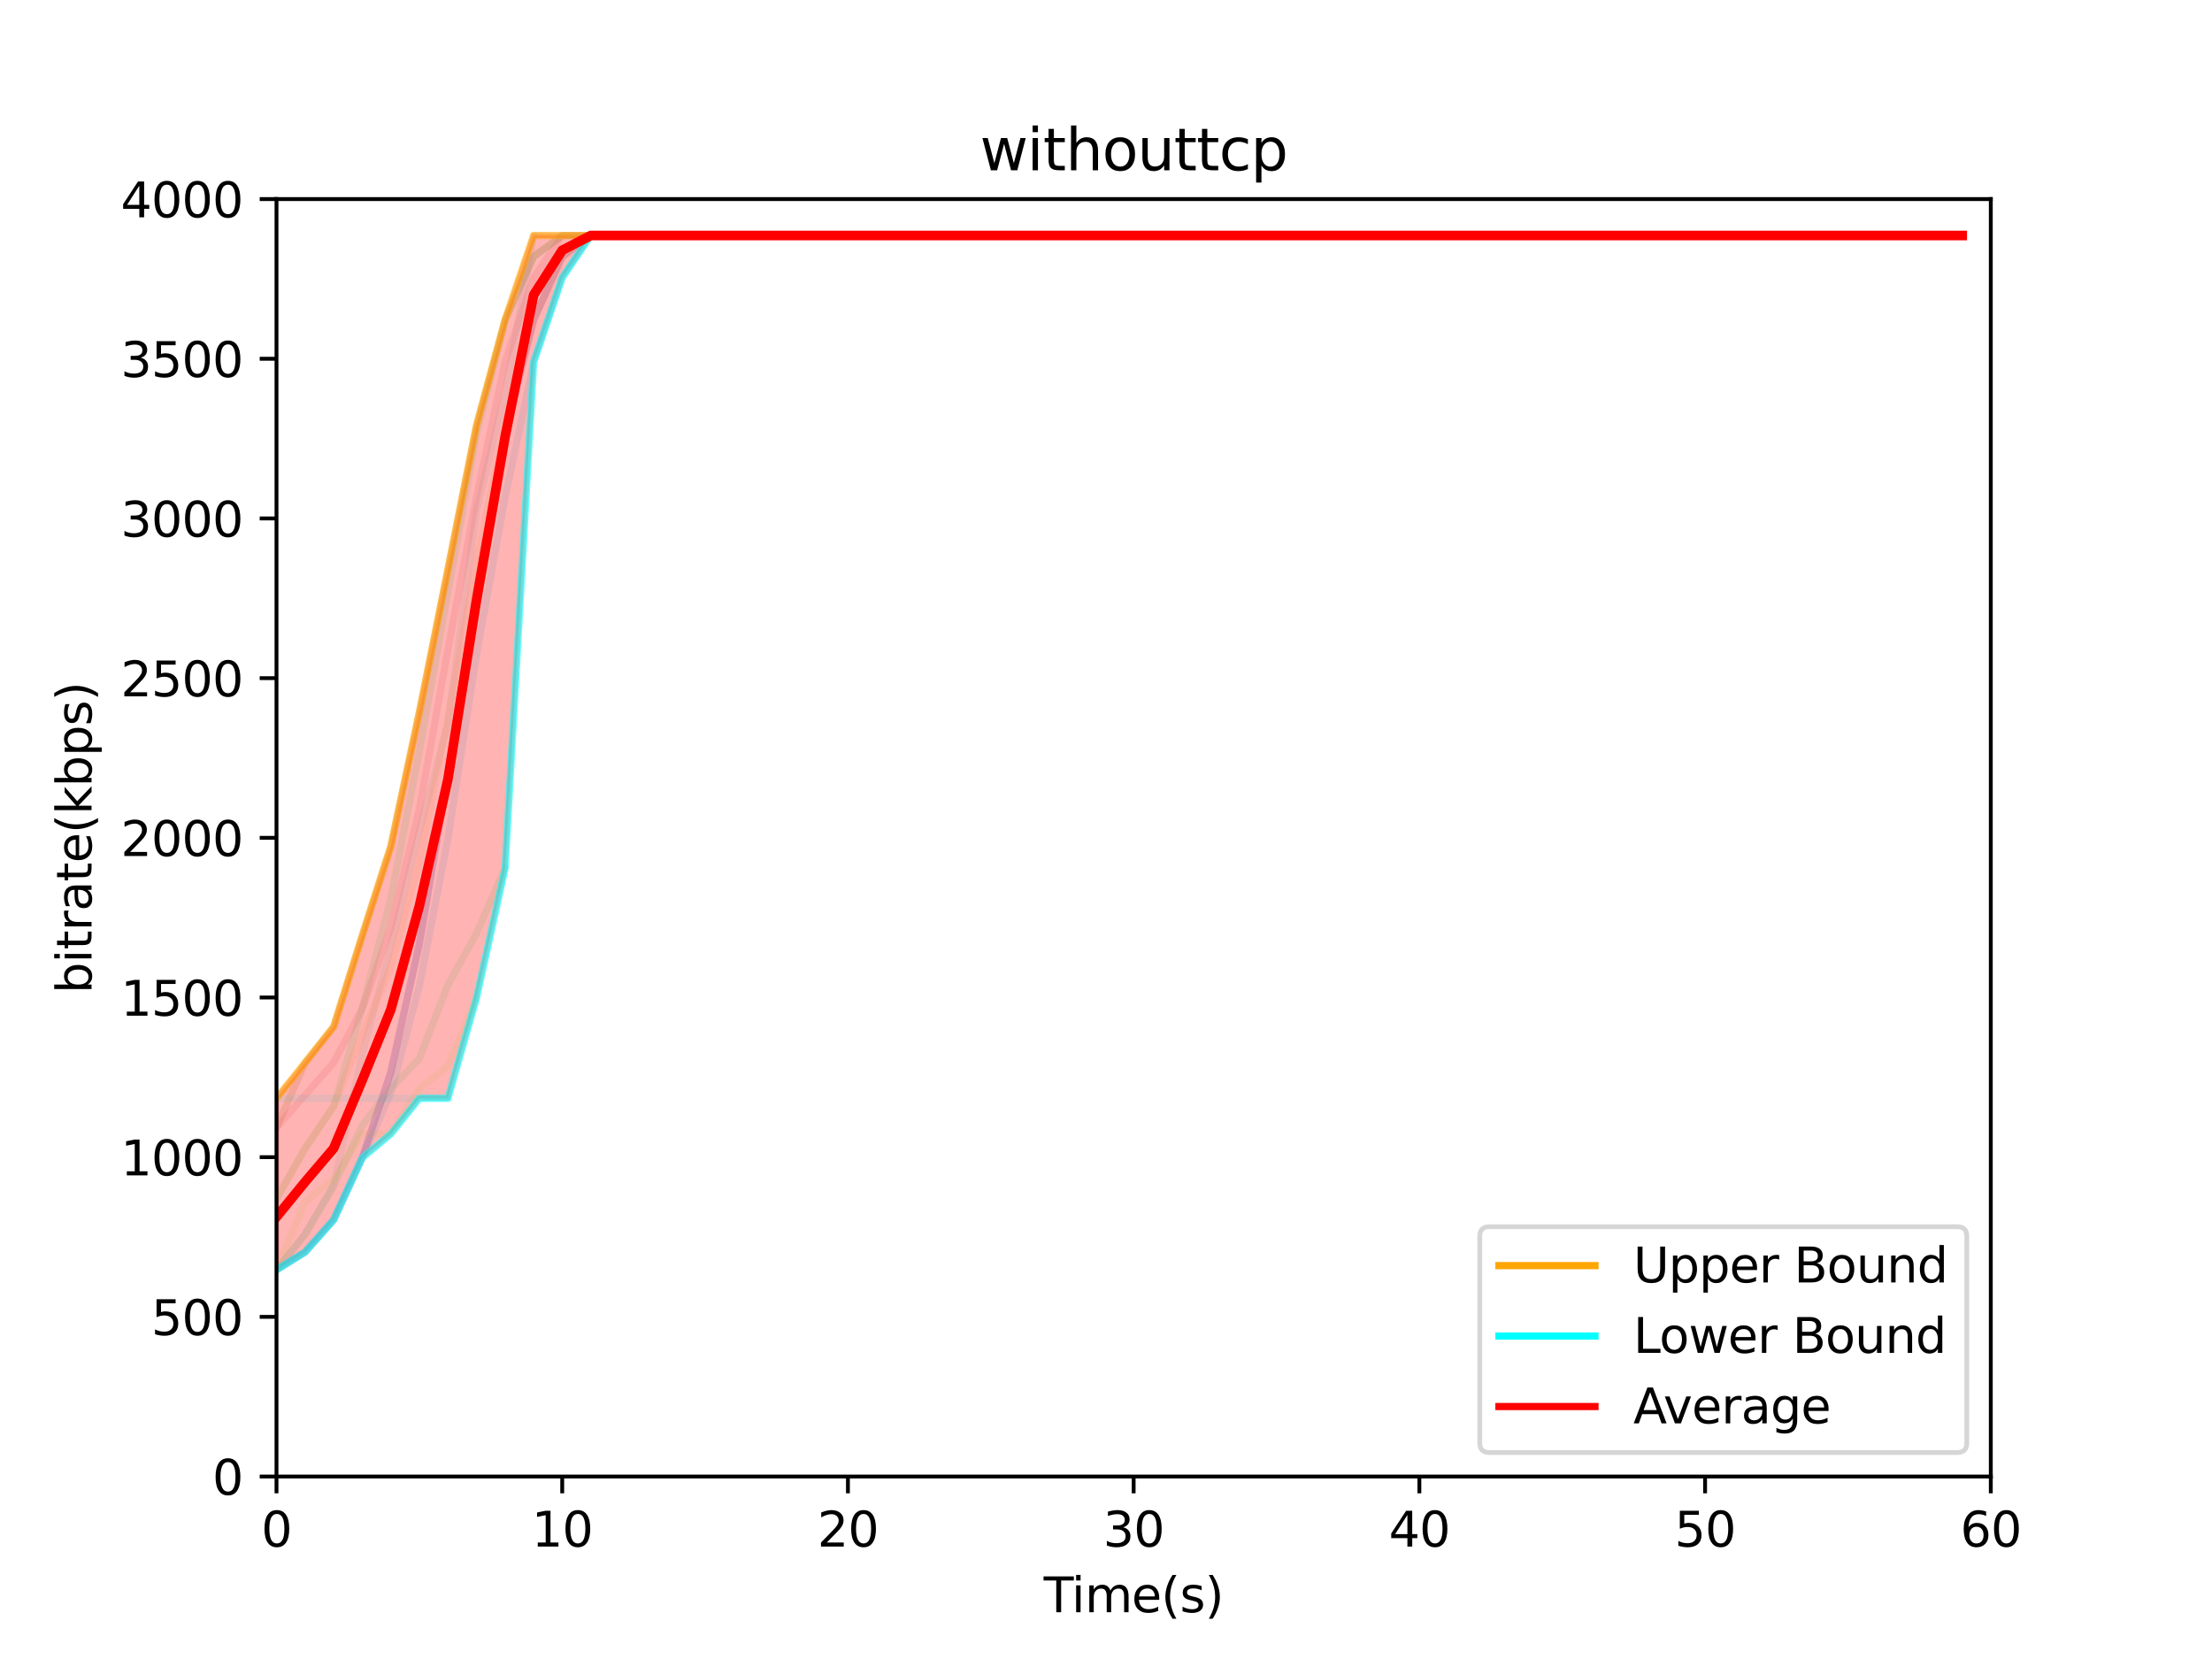<?xml version="1.0" encoding="utf-8" standalone="no"?>
<!DOCTYPE svg PUBLIC "-//W3C//DTD SVG 1.1//EN"
  "http://www.w3.org/Graphics/SVG/1.1/DTD/svg11.dtd">
<svg xmlns:xlink="http://www.w3.org/1999/xlink" width="460.8pt" height="345.6pt" viewBox="0 0 460.8 345.6" xmlns="http://www.w3.org/2000/svg" version="1.1">
 <defs>
  <style type="text/css">*{stroke-linejoin: round; stroke-linecap: butt}</style>
 </defs>
 <g id="figure_1">
  <g id="patch_1">
   <path d="M 0 345.6 
L 460.8 345.6 
L 460.8 0 
L 0 0 
z
" style="fill: #ffffff"/>
  </g>
  <g id="axes_1">
   <g id="patch_2">
    <path d="M 57.6 307.584 
L 414.72 307.584 
L 414.72 41.472 
L 57.6 41.472 
z
" style="fill: #ffffff"/>
   </g>
   <g id="PolyCollection_1">
    <defs>
     <path id="m42a510262b" d="M 57.6 -116.802 
L 57.6 -81.06 
L 63.552 -84.769 
L 69.504 -91.475 
L 75.456 -104.401 
L 81.408 -109.384 
L 87.36 -116.802 
L 93.312 -116.802 
L 99.264 -137.708 
L 105.216 -164.685 
L 111.168 -270.172 
L 117.12 -287.753 
L 123.072 -296.544 
L 129.024 -296.544 
L 134.976 -296.544 
L 140.928 -296.544 
L 146.88 -296.544 
L 152.832 -296.544 
L 158.784 -296.544 
L 164.736 -296.544 
L 170.688 -296.544 
L 176.64 -296.544 
L 182.592 -296.544 
L 188.544 -296.544 
L 194.496 -296.544 
L 200.448 -296.544 
L 206.4 -296.544 
L 212.352 -296.544 
L 218.304 -296.544 
L 224.256 -296.544 
L 230.208 -296.544 
L 236.16 -296.544 
L 242.112 -296.544 
L 248.064 -296.544 
L 254.016 -296.544 
L 259.968 -296.544 
L 265.92 -296.544 
L 271.872 -296.544 
L 277.824 -296.544 
L 283.776 -296.544 
L 289.728 -296.544 
L 295.68 -296.544 
L 301.632 -296.544 
L 307.584 -296.544 
L 313.536 -296.544 
L 319.488 -296.544 
L 325.44 -296.544 
L 331.392 -296.544 
L 337.344 -296.544 
L 343.296 -296.544 
L 349.248 -296.544 
L 355.2 -296.544 
L 361.152 -296.544 
L 367.104 -296.544 
L 373.056 -296.544 
L 379.008 -296.544 
L 384.96 -296.544 
L 390.912 -296.544 
L 396.864 -296.544 
L 402.816 -296.544 
L 408.768 -296.544 
L 408.768 -296.544 
L 408.768 -296.544 
L 402.816 -296.544 
L 396.864 -296.544 
L 390.912 -296.544 
L 384.96 -296.544 
L 379.008 -296.544 
L 373.056 -296.544 
L 367.104 -296.544 
L 361.152 -296.544 
L 355.2 -296.544 
L 349.248 -296.544 
L 343.296 -296.544 
L 337.344 -296.544 
L 331.392 -296.544 
L 325.44 -296.544 
L 319.488 -296.544 
L 313.536 -296.544 
L 307.584 -296.544 
L 301.632 -296.544 
L 295.68 -296.544 
L 289.728 -296.544 
L 283.776 -296.544 
L 277.824 -296.544 
L 271.872 -296.544 
L 265.92 -296.544 
L 259.968 -296.544 
L 254.016 -296.544 
L 248.064 -296.544 
L 242.112 -296.544 
L 236.16 -296.544 
L 230.208 -296.544 
L 224.256 -296.544 
L 218.304 -296.544 
L 212.352 -296.544 
L 206.4 -296.544 
L 200.448 -296.544 
L 194.496 -296.544 
L 188.544 -296.544 
L 182.592 -296.544 
L 176.64 -296.544 
L 170.688 -296.544 
L 164.736 -296.544 
L 158.784 -296.544 
L 152.832 -296.544 
L 146.88 -296.544 
L 140.928 -296.544 
L 134.976 -296.544 
L 129.024 -296.544 
L 123.072 -296.544 
L 117.12 -296.544 
L 111.168 -296.544 
L 105.216 -278.963 
L 99.264 -256.986 
L 93.312 -227.018 
L 87.36 -197.249 
L 81.408 -169.277 
L 75.456 -150.696 
L 69.504 -131.713 
L 63.552 -124.22 
L 57.6 -116.802 
z
" style="stroke: #ff0000; stroke-opacity: 0.3"/>
    </defs>
    <g clip-path="url(#pcdebd1719b)">
     <use xlink:href="#m42a510262b" x="0" y="345.6" style="fill: #ff0000; fill-opacity: 0.3; stroke: #ff0000; stroke-opacity: 0.3"/>
    </g>
   </g>
   <g id="matplotlib.axis_1">
    <g id="xtick_1">
     <g id="line2d_1">
      <defs>
       <path id="m1c4d477db7" d="M 0 0 
L 0 3.5 
" style="stroke: #000000; stroke-width: 0.8"/>
      </defs>
      <g>
       <use xlink:href="#m1c4d477db7" x="57.6" y="307.584" style="stroke: #000000; stroke-width: 0.8"/>
      </g>
     </g>
     <g id="text_1">
      <!-- 0 -->
      <g transform="translate(54.419 322.182) scale(0.1 -0.1)">
       <defs>
        <path id="DejaVuSans-30" d="M 2034 4250 
Q 1547 4250 1301 3770 
Q 1056 3291 1056 2328 
Q 1056 1369 1301 889 
Q 1547 409 2034 409 
Q 2525 409 2770 889 
Q 3016 1369 3016 2328 
Q 3016 3291 2770 3770 
Q 2525 4250 2034 4250 
z
M 2034 4750 
Q 2819 4750 3233 4129 
Q 3647 3509 3647 2328 
Q 3647 1150 3233 529 
Q 2819 -91 2034 -91 
Q 1250 -91 836 529 
Q 422 1150 422 2328 
Q 422 3509 836 4129 
Q 1250 4750 2034 4750 
z
" transform="scale(0.016)"/>
       </defs>
       <use xlink:href="#DejaVuSans-30"/>
      </g>
     </g>
    </g>
    <g id="xtick_2">
     <g id="line2d_2">
      <g>
       <use xlink:href="#m1c4d477db7" x="117.12" y="307.584" style="stroke: #000000; stroke-width: 0.8"/>
      </g>
     </g>
     <g id="text_2">
      <!-- 10 -->
      <g transform="translate(110.757 322.182) scale(0.1 -0.1)">
       <defs>
        <path id="DejaVuSans-31" d="M 794 531 
L 1825 531 
L 1825 4091 
L 703 3866 
L 703 4441 
L 1819 4666 
L 2450 4666 
L 2450 531 
L 3481 531 
L 3481 0 
L 794 0 
L 794 531 
z
" transform="scale(0.016)"/>
       </defs>
       <use xlink:href="#DejaVuSans-31"/>
       <use xlink:href="#DejaVuSans-30" x="63.623"/>
      </g>
     </g>
    </g>
    <g id="xtick_3">
     <g id="line2d_3">
      <g>
       <use xlink:href="#m1c4d477db7" x="176.64" y="307.584" style="stroke: #000000; stroke-width: 0.8"/>
      </g>
     </g>
     <g id="text_3">
      <!-- 20 -->
      <g transform="translate(170.278 322.182) scale(0.1 -0.1)">
       <defs>
        <path id="DejaVuSans-32" d="M 1228 531 
L 3431 531 
L 3431 0 
L 469 0 
L 469 531 
Q 828 903 1448 1529 
Q 2069 2156 2228 2338 
Q 2531 2678 2651 2914 
Q 2772 3150 2772 3378 
Q 2772 3750 2511 3984 
Q 2250 4219 1831 4219 
Q 1534 4219 1204 4116 
Q 875 4013 500 3803 
L 500 4441 
Q 881 4594 1212 4672 
Q 1544 4750 1819 4750 
Q 2544 4750 2975 4387 
Q 3406 4025 3406 3419 
Q 3406 3131 3298 2873 
Q 3191 2616 2906 2266 
Q 2828 2175 2409 1742 
Q 1991 1309 1228 531 
z
" transform="scale(0.016)"/>
       </defs>
       <use xlink:href="#DejaVuSans-32"/>
       <use xlink:href="#DejaVuSans-30" x="63.623"/>
      </g>
     </g>
    </g>
    <g id="xtick_4">
     <g id="line2d_4">
      <g>
       <use xlink:href="#m1c4d477db7" x="236.16" y="307.584" style="stroke: #000000; stroke-width: 0.8"/>
      </g>
     </g>
     <g id="text_4">
      <!-- 30 -->
      <g transform="translate(229.798 322.182) scale(0.1 -0.1)">
       <defs>
        <path id="DejaVuSans-33" d="M 2597 2516 
Q 3050 2419 3304 2112 
Q 3559 1806 3559 1356 
Q 3559 666 3084 287 
Q 2609 -91 1734 -91 
Q 1441 -91 1130 -33 
Q 819 25 488 141 
L 488 750 
Q 750 597 1062 519 
Q 1375 441 1716 441 
Q 2309 441 2620 675 
Q 2931 909 2931 1356 
Q 2931 1769 2642 2001 
Q 2353 2234 1838 2234 
L 1294 2234 
L 1294 2753 
L 1863 2753 
Q 2328 2753 2575 2939 
Q 2822 3125 2822 3475 
Q 2822 3834 2567 4026 
Q 2313 4219 1838 4219 
Q 1578 4219 1281 4162 
Q 984 4106 628 3988 
L 628 4550 
Q 988 4650 1302 4700 
Q 1616 4750 1894 4750 
Q 2613 4750 3031 4423 
Q 3450 4097 3450 3541 
Q 3450 3153 3228 2886 
Q 3006 2619 2597 2516 
z
" transform="scale(0.016)"/>
       </defs>
       <use xlink:href="#DejaVuSans-33"/>
       <use xlink:href="#DejaVuSans-30" x="63.623"/>
      </g>
     </g>
    </g>
    <g id="xtick_5">
     <g id="line2d_5">
      <g>
       <use xlink:href="#m1c4d477db7" x="295.68" y="307.584" style="stroke: #000000; stroke-width: 0.8"/>
      </g>
     </g>
     <g id="text_5">
      <!-- 40 -->
      <g transform="translate(289.317 322.182) scale(0.1 -0.1)">
       <defs>
        <path id="DejaVuSans-34" d="M 2419 4116 
L 825 1625 
L 2419 1625 
L 2419 4116 
z
M 2253 4666 
L 3047 4666 
L 3047 1625 
L 3713 1625 
L 3713 1100 
L 3047 1100 
L 3047 0 
L 2419 0 
L 2419 1100 
L 313 1100 
L 313 1709 
L 2253 4666 
z
" transform="scale(0.016)"/>
       </defs>
       <use xlink:href="#DejaVuSans-34"/>
       <use xlink:href="#DejaVuSans-30" x="63.623"/>
      </g>
     </g>
    </g>
    <g id="xtick_6">
     <g id="line2d_6">
      <g>
       <use xlink:href="#m1c4d477db7" x="355.2" y="307.584" style="stroke: #000000; stroke-width: 0.8"/>
      </g>
     </g>
     <g id="text_6">
      <!-- 50 -->
      <g transform="translate(348.837 322.182) scale(0.1 -0.1)">
       <defs>
        <path id="DejaVuSans-35" d="M 691 4666 
L 3169 4666 
L 3169 4134 
L 1269 4134 
L 1269 2991 
Q 1406 3038 1543 3061 
Q 1681 3084 1819 3084 
Q 2600 3084 3056 2656 
Q 3513 2228 3513 1497 
Q 3513 744 3044 326 
Q 2575 -91 1722 -91 
Q 1428 -91 1123 -41 
Q 819 9 494 109 
L 494 744 
Q 775 591 1075 516 
Q 1375 441 1709 441 
Q 2250 441 2565 725 
Q 2881 1009 2881 1497 
Q 2881 1984 2565 2268 
Q 2250 2553 1709 2553 
Q 1456 2553 1204 2497 
Q 953 2441 691 2322 
L 691 4666 
z
" transform="scale(0.016)"/>
       </defs>
       <use xlink:href="#DejaVuSans-35"/>
       <use xlink:href="#DejaVuSans-30" x="63.623"/>
      </g>
     </g>
    </g>
    <g id="xtick_7">
     <g id="line2d_7">
      <g>
       <use xlink:href="#m1c4d477db7" x="414.72" y="307.584" style="stroke: #000000; stroke-width: 0.8"/>
      </g>
     </g>
     <g id="text_7">
      <!-- 60 -->
      <g transform="translate(408.358 322.182) scale(0.1 -0.1)">
       <defs>
        <path id="DejaVuSans-36" d="M 2113 2584 
Q 1688 2584 1439 2293 
Q 1191 2003 1191 1497 
Q 1191 994 1439 701 
Q 1688 409 2113 409 
Q 2538 409 2786 701 
Q 3034 994 3034 1497 
Q 3034 2003 2786 2293 
Q 2538 2584 2113 2584 
z
M 3366 4563 
L 3366 3988 
Q 3128 4100 2886 4159 
Q 2644 4219 2406 4219 
Q 1781 4219 1451 3797 
Q 1122 3375 1075 2522 
Q 1259 2794 1537 2939 
Q 1816 3084 2150 3084 
Q 2853 3084 3261 2657 
Q 3669 2231 3669 1497 
Q 3669 778 3244 343 
Q 2819 -91 2113 -91 
Q 1303 -91 875 529 
Q 447 1150 447 2328 
Q 447 3434 972 4092 
Q 1497 4750 2381 4750 
Q 2619 4750 2861 4703 
Q 3103 4656 3366 4563 
z
" transform="scale(0.016)"/>
       </defs>
       <use xlink:href="#DejaVuSans-36"/>
       <use xlink:href="#DejaVuSans-30" x="63.623"/>
      </g>
     </g>
    </g>
    <g id="text_8">
     <!-- Time(s) -->
     <g transform="translate(217.42 335.861) scale(0.1 -0.1)">
      <defs>
       <path id="DejaVuSans-54" d="M -19 4666 
L 3928 4666 
L 3928 4134 
L 2272 4134 
L 2272 0 
L 1638 0 
L 1638 4134 
L -19 4134 
L -19 4666 
z
" transform="scale(0.016)"/>
       <path id="DejaVuSans-69" d="M 603 3500 
L 1178 3500 
L 1178 0 
L 603 0 
L 603 3500 
z
M 603 4863 
L 1178 4863 
L 1178 4134 
L 603 4134 
L 603 4863 
z
" transform="scale(0.016)"/>
       <path id="DejaVuSans-6d" d="M 3328 2828 
Q 3544 3216 3844 3400 
Q 4144 3584 4550 3584 
Q 5097 3584 5394 3201 
Q 5691 2819 5691 2113 
L 5691 0 
L 5113 0 
L 5113 2094 
Q 5113 2597 4934 2840 
Q 4756 3084 4391 3084 
Q 3944 3084 3684 2787 
Q 3425 2491 3425 1978 
L 3425 0 
L 2847 0 
L 2847 2094 
Q 2847 2600 2669 2842 
Q 2491 3084 2119 3084 
Q 1678 3084 1418 2786 
Q 1159 2488 1159 1978 
L 1159 0 
L 581 0 
L 581 3500 
L 1159 3500 
L 1159 2956 
Q 1356 3278 1631 3431 
Q 1906 3584 2284 3584 
Q 2666 3584 2933 3390 
Q 3200 3197 3328 2828 
z
" transform="scale(0.016)"/>
       <path id="DejaVuSans-65" d="M 3597 1894 
L 3597 1613 
L 953 1613 
Q 991 1019 1311 708 
Q 1631 397 2203 397 
Q 2534 397 2845 478 
Q 3156 559 3463 722 
L 3463 178 
Q 3153 47 2828 -22 
Q 2503 -91 2169 -91 
Q 1331 -91 842 396 
Q 353 884 353 1716 
Q 353 2575 817 3079 
Q 1281 3584 2069 3584 
Q 2775 3584 3186 3129 
Q 3597 2675 3597 1894 
z
M 3022 2063 
Q 3016 2534 2758 2815 
Q 2500 3097 2075 3097 
Q 1594 3097 1305 2825 
Q 1016 2553 972 2059 
L 3022 2063 
z
" transform="scale(0.016)"/>
       <path id="DejaVuSans-28" d="M 1984 4856 
Q 1566 4138 1362 3434 
Q 1159 2731 1159 2009 
Q 1159 1288 1364 580 
Q 1569 -128 1984 -844 
L 1484 -844 
Q 1016 -109 783 600 
Q 550 1309 550 2009 
Q 550 2706 781 3412 
Q 1013 4119 1484 4856 
L 1984 4856 
z
" transform="scale(0.016)"/>
       <path id="DejaVuSans-73" d="M 2834 3397 
L 2834 2853 
Q 2591 2978 2328 3040 
Q 2066 3103 1784 3103 
Q 1356 3103 1142 2972 
Q 928 2841 928 2578 
Q 928 2378 1081 2264 
Q 1234 2150 1697 2047 
L 1894 2003 
Q 2506 1872 2764 1633 
Q 3022 1394 3022 966 
Q 3022 478 2636 193 
Q 2250 -91 1575 -91 
Q 1294 -91 989 -36 
Q 684 19 347 128 
L 347 722 
Q 666 556 975 473 
Q 1284 391 1588 391 
Q 1994 391 2212 530 
Q 2431 669 2431 922 
Q 2431 1156 2273 1281 
Q 2116 1406 1581 1522 
L 1381 1569 
Q 847 1681 609 1914 
Q 372 2147 372 2553 
Q 372 3047 722 3315 
Q 1072 3584 1716 3584 
Q 2034 3584 2315 3537 
Q 2597 3491 2834 3397 
z
" transform="scale(0.016)"/>
       <path id="DejaVuSans-29" d="M 513 4856 
L 1013 4856 
Q 1481 4119 1714 3412 
Q 1947 2706 1947 2009 
Q 1947 1309 1714 600 
Q 1481 -109 1013 -844 
L 513 -844 
Q 928 -128 1133 580 
Q 1338 1288 1338 2009 
Q 1338 2731 1133 3434 
Q 928 4138 513 4856 
z
" transform="scale(0.016)"/>
      </defs>
      <use xlink:href="#DejaVuSans-54"/>
      <use xlink:href="#DejaVuSans-69" x="57.959"/>
      <use xlink:href="#DejaVuSans-6d" x="85.742"/>
      <use xlink:href="#DejaVuSans-65" x="183.154"/>
      <use xlink:href="#DejaVuSans-28" x="244.678"/>
      <use xlink:href="#DejaVuSans-73" x="283.691"/>
      <use xlink:href="#DejaVuSans-29" x="335.791"/>
     </g>
    </g>
   </g>
   <g id="matplotlib.axis_2">
    <g id="ytick_1">
     <g id="line2d_8">
      <defs>
       <path id="md76d5e4879" d="M 0 0 
L -3.5 0 
" style="stroke: #000000; stroke-width: 0.8"/>
      </defs>
      <g>
       <use xlink:href="#md76d5e4879" x="57.6" y="307.584" style="stroke: #000000; stroke-width: 0.8"/>
      </g>
     </g>
     <g id="text_9">
      <!-- 0 -->
      <g transform="translate(44.237 311.383) scale(0.1 -0.1)">
       <use xlink:href="#DejaVuSans-30"/>
      </g>
     </g>
    </g>
    <g id="ytick_2">
     <g id="line2d_9">
      <g>
       <use xlink:href="#md76d5e4879" x="57.6" y="274.32" style="stroke: #000000; stroke-width: 0.8"/>
      </g>
     </g>
     <g id="text_10">
      <!-- 500 -->
      <g transform="translate(31.512 278.119) scale(0.1 -0.1)">
       <use xlink:href="#DejaVuSans-35"/>
       <use xlink:href="#DejaVuSans-30" x="63.623"/>
       <use xlink:href="#DejaVuSans-30" x="127.246"/>
      </g>
     </g>
    </g>
    <g id="ytick_3">
     <g id="line2d_10">
      <g>
       <use xlink:href="#md76d5e4879" x="57.6" y="241.056" style="stroke: #000000; stroke-width: 0.8"/>
      </g>
     </g>
     <g id="text_11">
      <!-- 1000 -->
      <g transform="translate(25.15 244.855) scale(0.1 -0.1)">
       <use xlink:href="#DejaVuSans-31"/>
       <use xlink:href="#DejaVuSans-30" x="63.623"/>
       <use xlink:href="#DejaVuSans-30" x="127.246"/>
       <use xlink:href="#DejaVuSans-30" x="190.869"/>
      </g>
     </g>
    </g>
    <g id="ytick_4">
     <g id="line2d_11">
      <g>
       <use xlink:href="#md76d5e4879" x="57.6" y="207.792" style="stroke: #000000; stroke-width: 0.8"/>
      </g>
     </g>
     <g id="text_12">
      <!-- 1500 -->
      <g transform="translate(25.15 211.591) scale(0.1 -0.1)">
       <use xlink:href="#DejaVuSans-31"/>
       <use xlink:href="#DejaVuSans-35" x="63.623"/>
       <use xlink:href="#DejaVuSans-30" x="127.246"/>
       <use xlink:href="#DejaVuSans-30" x="190.869"/>
      </g>
     </g>
    </g>
    <g id="ytick_5">
     <g id="line2d_12">
      <g>
       <use xlink:href="#md76d5e4879" x="57.6" y="174.528" style="stroke: #000000; stroke-width: 0.8"/>
      </g>
     </g>
     <g id="text_13">
      <!-- 2000 -->
      <g transform="translate(25.15 178.327) scale(0.1 -0.1)">
       <use xlink:href="#DejaVuSans-32"/>
       <use xlink:href="#DejaVuSans-30" x="63.623"/>
       <use xlink:href="#DejaVuSans-30" x="127.246"/>
       <use xlink:href="#DejaVuSans-30" x="190.869"/>
      </g>
     </g>
    </g>
    <g id="ytick_6">
     <g id="line2d_13">
      <g>
       <use xlink:href="#md76d5e4879" x="57.6" y="141.264" style="stroke: #000000; stroke-width: 0.8"/>
      </g>
     </g>
     <g id="text_14">
      <!-- 2500 -->
      <g transform="translate(25.15 145.063) scale(0.1 -0.1)">
       <use xlink:href="#DejaVuSans-32"/>
       <use xlink:href="#DejaVuSans-35" x="63.623"/>
       <use xlink:href="#DejaVuSans-30" x="127.246"/>
       <use xlink:href="#DejaVuSans-30" x="190.869"/>
      </g>
     </g>
    </g>
    <g id="ytick_7">
     <g id="line2d_14">
      <g>
       <use xlink:href="#md76d5e4879" x="57.6" y="108" style="stroke: #000000; stroke-width: 0.8"/>
      </g>
     </g>
     <g id="text_15">
      <!-- 3000 -->
      <g transform="translate(25.15 111.799) scale(0.1 -0.1)">
       <use xlink:href="#DejaVuSans-33"/>
       <use xlink:href="#DejaVuSans-30" x="63.623"/>
       <use xlink:href="#DejaVuSans-30" x="127.246"/>
       <use xlink:href="#DejaVuSans-30" x="190.869"/>
      </g>
     </g>
    </g>
    <g id="ytick_8">
     <g id="line2d_15">
      <g>
       <use xlink:href="#md76d5e4879" x="57.6" y="74.736" style="stroke: #000000; stroke-width: 0.8"/>
      </g>
     </g>
     <g id="text_16">
      <!-- 3500 -->
      <g transform="translate(25.15 78.535) scale(0.1 -0.1)">
       <use xlink:href="#DejaVuSans-33"/>
       <use xlink:href="#DejaVuSans-35" x="63.623"/>
       <use xlink:href="#DejaVuSans-30" x="127.246"/>
       <use xlink:href="#DejaVuSans-30" x="190.869"/>
      </g>
     </g>
    </g>
    <g id="ytick_9">
     <g id="line2d_16">
      <g>
       <use xlink:href="#md76d5e4879" x="57.6" y="41.472" style="stroke: #000000; stroke-width: 0.8"/>
      </g>
     </g>
     <g id="text_17">
      <!-- 4000 -->
      <g transform="translate(25.15 45.271) scale(0.1 -0.1)">
       <use xlink:href="#DejaVuSans-34"/>
       <use xlink:href="#DejaVuSans-30" x="63.623"/>
       <use xlink:href="#DejaVuSans-30" x="127.246"/>
       <use xlink:href="#DejaVuSans-30" x="190.869"/>
      </g>
     </g>
    </g>
    <g id="text_18">
     <!-- bitrate(kbps) -->
     <g transform="translate(19.07 206.958) rotate(-90) scale(0.1 -0.1)">
      <defs>
       <path id="DejaVuSans-62" d="M 3116 1747 
Q 3116 2381 2855 2742 
Q 2594 3103 2138 3103 
Q 1681 3103 1420 2742 
Q 1159 2381 1159 1747 
Q 1159 1113 1420 752 
Q 1681 391 2138 391 
Q 2594 391 2855 752 
Q 3116 1113 3116 1747 
z
M 1159 2969 
Q 1341 3281 1617 3432 
Q 1894 3584 2278 3584 
Q 2916 3584 3314 3078 
Q 3713 2572 3713 1747 
Q 3713 922 3314 415 
Q 2916 -91 2278 -91 
Q 1894 -91 1617 61 
Q 1341 213 1159 525 
L 1159 0 
L 581 0 
L 581 4863 
L 1159 4863 
L 1159 2969 
z
" transform="scale(0.016)"/>
       <path id="DejaVuSans-74" d="M 1172 4494 
L 1172 3500 
L 2356 3500 
L 2356 3053 
L 1172 3053 
L 1172 1153 
Q 1172 725 1289 603 
Q 1406 481 1766 481 
L 2356 481 
L 2356 0 
L 1766 0 
Q 1100 0 847 248 
Q 594 497 594 1153 
L 594 3053 
L 172 3053 
L 172 3500 
L 594 3500 
L 594 4494 
L 1172 4494 
z
" transform="scale(0.016)"/>
       <path id="DejaVuSans-72" d="M 2631 2963 
Q 2534 3019 2420 3045 
Q 2306 3072 2169 3072 
Q 1681 3072 1420 2755 
Q 1159 2438 1159 1844 
L 1159 0 
L 581 0 
L 581 3500 
L 1159 3500 
L 1159 2956 
Q 1341 3275 1631 3429 
Q 1922 3584 2338 3584 
Q 2397 3584 2469 3576 
Q 2541 3569 2628 3553 
L 2631 2963 
z
" transform="scale(0.016)"/>
       <path id="DejaVuSans-61" d="M 2194 1759 
Q 1497 1759 1228 1600 
Q 959 1441 959 1056 
Q 959 750 1161 570 
Q 1363 391 1709 391 
Q 2188 391 2477 730 
Q 2766 1069 2766 1631 
L 2766 1759 
L 2194 1759 
z
M 3341 1997 
L 3341 0 
L 2766 0 
L 2766 531 
Q 2569 213 2275 61 
Q 1981 -91 1556 -91 
Q 1019 -91 701 211 
Q 384 513 384 1019 
Q 384 1609 779 1909 
Q 1175 2209 1959 2209 
L 2766 2209 
L 2766 2266 
Q 2766 2663 2505 2880 
Q 2244 3097 1772 3097 
Q 1472 3097 1187 3025 
Q 903 2953 641 2809 
L 641 3341 
Q 956 3463 1253 3523 
Q 1550 3584 1831 3584 
Q 2591 3584 2966 3190 
Q 3341 2797 3341 1997 
z
" transform="scale(0.016)"/>
       <path id="DejaVuSans-6b" d="M 581 4863 
L 1159 4863 
L 1159 1991 
L 2875 3500 
L 3609 3500 
L 1753 1863 
L 3688 0 
L 2938 0 
L 1159 1709 
L 1159 0 
L 581 0 
L 581 4863 
z
" transform="scale(0.016)"/>
       <path id="DejaVuSans-70" d="M 1159 525 
L 1159 -1331 
L 581 -1331 
L 581 3500 
L 1159 3500 
L 1159 2969 
Q 1341 3281 1617 3432 
Q 1894 3584 2278 3584 
Q 2916 3584 3314 3078 
Q 3713 2572 3713 1747 
Q 3713 922 3314 415 
Q 2916 -91 2278 -91 
Q 1894 -91 1617 61 
Q 1341 213 1159 525 
z
M 3116 1747 
Q 3116 2381 2855 2742 
Q 2594 3103 2138 3103 
Q 1681 3103 1420 2742 
Q 1159 2381 1159 1747 
Q 1159 1113 1420 752 
Q 1681 391 2138 391 
Q 2594 391 2855 752 
Q 3116 1113 3116 1747 
z
" transform="scale(0.016)"/>
      </defs>
      <use xlink:href="#DejaVuSans-62"/>
      <use xlink:href="#DejaVuSans-69" x="63.477"/>
      <use xlink:href="#DejaVuSans-74" x="91.26"/>
      <use xlink:href="#DejaVuSans-72" x="130.469"/>
      <use xlink:href="#DejaVuSans-61" x="171.582"/>
      <use xlink:href="#DejaVuSans-74" x="232.861"/>
      <use xlink:href="#DejaVuSans-65" x="272.07"/>
      <use xlink:href="#DejaVuSans-28" x="333.594"/>
      <use xlink:href="#DejaVuSans-6b" x="372.607"/>
      <use xlink:href="#DejaVuSans-62" x="430.518"/>
      <use xlink:href="#DejaVuSans-70" x="493.994"/>
      <use xlink:href="#DejaVuSans-73" x="557.471"/>
      <use xlink:href="#DejaVuSans-29" x="609.57"/>
     </g>
    </g>
   </g>
   <g id="line2d_17">
    <path d="M 57.6 264.54 
L 63.552 260.831 
L 69.504 254.125 
L 75.456 241.199 
L 81.408 223.361 
L 87.36 196.627 
L 93.312 161.5 
L 99.264 123.168 
L 105.216 90.412 
L 111.168 66.637 
L 117.12 53.451 
L 123.072 49.056 
L 129.024 49.056 
L 134.976 49.056 
L 140.928 49.056 
L 146.88 49.056 
L 152.832 49.056 
L 158.784 49.056 
L 164.736 49.056 
L 170.688 49.056 
L 176.64 49.056 
L 182.592 49.056 
L 188.544 49.056 
L 194.496 49.056 
L 200.448 49.056 
L 206.4 49.056 
L 212.352 49.056 
L 218.304 49.056 
L 224.256 49.056 
L 230.208 49.056 
L 236.16 49.056 
L 242.112 49.056 
L 248.064 49.056 
L 254.016 49.056 
L 259.968 49.056 
L 265.92 49.056 
L 271.872 49.056 
L 277.824 49.056 
L 283.776 49.056 
L 289.728 49.056 
L 295.68 49.056 
L 301.632 49.056 
L 307.584 49.056 
L 313.536 49.056 
L 319.488 49.056 
L 325.44 49.056 
L 331.392 49.056 
L 337.344 49.056 
L 343.296 49.056 
L 349.248 49.056 
L 355.2 49.056 
L 361.152 49.056 
L 367.104 49.056 
L 373.056 49.056 
L 379.008 49.056 
L 384.96 49.056 
L 390.912 49.056 
L 396.864 49.056 
L 402.816 49.056 
L 408.768 49.056 
" clip-path="url(#pcdebd1719b)" style="fill: none; stroke: #1f77b4; stroke-opacity: 0.1; stroke-width: 1.5; stroke-linecap: square"/>
   </g>
   <g id="line2d_18">
    <path d="M 57.6 234.869 
L 63.552 221.38 
L 69.504 213.887 
L 75.456 194.904 
L 81.408 176.323 
L 87.36 148.351 
L 93.312 118.582 
L 99.264 88.614 
L 105.216 66.637 
L 111.168 53.451 
L 117.12 49.056 
L 123.072 49.056 
L 129.024 49.056 
L 134.976 49.056 
L 140.928 49.056 
L 146.88 49.056 
L 152.832 49.056 
L 158.784 49.056 
L 164.736 49.056 
L 170.688 49.056 
L 176.64 49.056 
L 182.592 49.056 
L 188.544 49.056 
L 194.496 49.056 
L 200.448 49.056 
L 206.4 49.056 
L 212.352 49.056 
L 218.304 49.056 
L 224.256 49.056 
L 230.208 49.056 
L 236.16 49.056 
L 242.112 49.056 
L 248.064 49.056 
L 254.016 49.056 
L 259.968 49.056 
L 265.92 49.056 
L 271.872 49.056 
L 277.824 49.056 
L 283.776 49.056 
L 289.728 49.056 
L 295.68 49.056 
L 301.632 49.056 
L 307.584 49.056 
L 313.536 49.056 
L 319.488 49.056 
L 325.44 49.056 
L 331.392 49.056 
L 337.344 49.056 
L 343.296 49.056 
L 349.248 49.056 
L 355.2 49.056 
L 361.152 49.056 
L 367.104 49.056 
L 373.056 49.056 
L 379.008 49.056 
L 384.96 49.056 
L 390.912 49.056 
L 396.864 49.056 
L 402.816 49.056 
L 408.768 49.056 
" clip-path="url(#pcdebd1719b)" style="fill: none; stroke: #ff7f0e; stroke-opacity: 0.1; stroke-width: 1.5; stroke-linecap: square"/>
   </g>
   <g id="line2d_19">
    <path d="M 57.6 264.54 
L 63.552 257.123 
L 69.504 247.007 
L 75.456 234.418 
L 81.408 226.775 
L 87.36 220.48 
L 93.312 205.194 
L 99.264 194.403 
L 105.216 180.915 
" clip-path="url(#pcdebd1719b)" style="fill: none; stroke: #2ca02c; stroke-opacity: 0.1; stroke-width: 1.5; stroke-linecap: square"/>
   </g>
   <g id="line2d_20">
    <path d="M 57.6 264.54 
L 63.552 260.831 
L 69.504 254.125 
L 75.456 241.199 
L 81.408 223.361 
L 87.36 196.627 
L 93.312 161.5 
L 99.264 123.168 
L 105.216 90.412 
L 111.168 66.637 
L 117.12 53.451 
L 123.072 49.056 
L 129.024 49.056 
L 134.976 49.056 
L 140.928 49.056 
L 146.88 49.056 
L 152.832 49.056 
L 158.784 49.056 
L 164.736 49.056 
L 170.688 49.056 
L 176.64 49.056 
L 182.592 49.056 
L 188.544 49.056 
L 194.496 49.056 
L 200.448 49.056 
L 206.4 49.056 
L 212.352 49.056 
L 218.304 49.056 
L 224.256 49.056 
L 230.208 49.056 
L 236.16 49.056 
L 242.112 49.056 
L 248.064 49.056 
L 254.016 49.056 
L 259.968 49.056 
L 265.92 49.056 
L 271.872 49.056 
L 277.824 49.056 
L 283.776 49.056 
L 289.728 49.056 
L 295.68 49.056 
L 301.632 49.056 
L 307.584 49.056 
L 313.536 49.056 
L 319.488 49.056 
L 325.44 49.056 
L 331.392 49.056 
L 337.344 49.056 
L 343.296 49.056 
L 349.248 49.056 
L 355.2 49.056 
L 361.152 49.056 
L 367.104 49.056 
L 373.056 49.056 
L 379.008 49.056 
L 384.96 49.056 
L 390.912 49.056 
L 396.864 49.056 
L 402.816 49.056 
L 408.768 49.056 
" clip-path="url(#pcdebd1719b)" style="fill: none; stroke: #d62728; stroke-opacity: 0.1; stroke-width: 1.5; stroke-linecap: square"/>
   </g>
   <g id="line2d_21">
    <path d="M 57.6 264.54 
L 63.552 260.831 
L 69.504 254.125 
L 75.456 241.199 
L 81.408 223.361 
L 87.36 196.627 
L 93.312 161.5 
L 99.264 123.168 
L 105.216 90.412 
L 111.168 66.637 
L 117.12 53.451 
L 123.072 49.056 
L 129.024 49.056 
L 134.976 49.056 
L 140.928 49.056 
L 146.88 49.056 
L 152.832 49.056 
L 158.784 49.056 
L 164.736 49.056 
L 170.688 49.056 
L 176.64 49.056 
L 182.592 49.056 
L 188.544 49.056 
L 194.496 49.056 
L 200.448 49.056 
L 206.4 49.056 
L 212.352 49.056 
L 218.304 49.056 
L 224.256 49.056 
L 230.208 49.056 
L 236.16 49.056 
L 242.112 49.056 
L 248.064 49.056 
L 254.016 49.056 
L 259.968 49.056 
L 265.92 49.056 
L 271.872 49.056 
L 277.824 49.056 
L 283.776 49.056 
L 289.728 49.056 
L 295.68 49.056 
L 301.632 49.056 
L 307.584 49.056 
L 313.536 49.056 
L 319.488 49.056 
L 325.44 49.056 
L 331.392 49.056 
L 337.344 49.056 
L 343.296 49.056 
L 349.248 49.056 
L 355.2 49.056 
L 361.152 49.056 
L 367.104 49.056 
L 373.056 49.056 
L 379.008 49.056 
L 384.96 49.056 
L 390.912 49.056 
L 396.864 49.056 
L 402.816 49.056 
L 408.768 49.056 
" clip-path="url(#pcdebd1719b)" style="fill: none; stroke: #9467bd; stroke-opacity: 0.1; stroke-width: 1.5; stroke-linecap: square"/>
   </g>
   <g id="line2d_22">
    <path d="M 57.6 234.869 
L 63.552 221.38 
L 69.504 213.887 
L 75.456 194.904 
L 81.408 176.323 
L 87.36 148.351 
L 93.312 118.582 
L 99.264 88.614 
L 105.216 66.637 
L 111.168 53.451 
L 117.12 49.056 
L 123.072 49.056 
L 129.024 49.056 
L 134.976 49.056 
L 140.928 49.056 
L 146.88 49.056 
L 152.832 49.056 
L 158.784 49.056 
L 164.736 49.056 
L 170.688 49.056 
L 176.64 49.056 
L 182.592 49.056 
L 188.544 49.056 
L 194.496 49.056 
L 200.448 49.056 
L 206.4 49.056 
L 212.352 49.056 
L 218.304 49.056 
L 224.256 49.056 
L 230.208 49.056 
L 236.16 49.056 
L 242.112 49.056 
L 248.064 49.056 
L 254.016 49.056 
L 259.968 49.056 
L 265.92 49.056 
L 271.872 49.056 
L 277.824 49.056 
L 283.776 49.056 
L 289.728 49.056 
L 295.68 49.056 
L 301.632 49.056 
L 307.584 49.056 
L 313.536 49.056 
L 319.488 49.056 
L 325.44 49.056 
L 331.392 49.056 
L 337.344 49.056 
L 343.296 49.056 
L 349.248 49.056 
L 355.2 49.056 
L 361.152 49.056 
L 367.104 49.056 
L 373.056 49.056 
L 379.008 49.056 
L 384.96 49.056 
L 390.912 49.056 
L 396.864 49.056 
L 402.816 49.056 
L 408.768 49.056 
" clip-path="url(#pcdebd1719b)" style="fill: none; stroke: #8c564b; stroke-opacity: 0.1; stroke-width: 1.5; stroke-linecap: square"/>
   </g>
   <g id="line2d_23">
    <path d="M 57.6 264.54 
L 63.552 260.831 
L 69.504 254.125 
L 75.456 241.199 
L 81.408 223.361 
L 87.36 196.627 
L 93.312 161.5 
L 99.264 123.168 
L 105.216 90.412 
L 111.168 66.637 
L 117.12 53.451 
L 123.072 49.056 
L 129.024 49.056 
L 134.976 49.056 
L 140.928 49.056 
L 146.88 49.056 
L 152.832 49.056 
L 158.784 49.056 
L 164.736 49.056 
L 170.688 49.056 
L 176.64 49.056 
L 182.592 49.056 
L 188.544 49.056 
L 194.496 49.056 
L 200.448 49.056 
L 206.4 49.056 
L 212.352 49.056 
L 218.304 49.056 
L 224.256 49.056 
L 230.208 49.056 
L 236.16 49.056 
L 242.112 49.056 
L 248.064 49.056 
L 254.016 49.056 
L 259.968 49.056 
L 265.92 49.056 
L 271.872 49.056 
L 277.824 49.056 
L 283.776 49.056 
L 289.728 49.056 
L 295.68 49.056 
L 301.632 49.056 
L 307.584 49.056 
L 313.536 49.056 
L 319.488 49.056 
L 325.44 49.056 
L 331.392 49.056 
L 337.344 49.056 
L 343.296 49.056 
L 349.248 49.056 
L 355.2 49.056 
L 361.152 49.056 
L 367.104 49.056 
L 373.056 49.056 
L 379.008 49.056 
L 384.96 49.056 
L 390.912 49.056 
L 396.864 49.056 
L 402.816 49.056 
L 408.768 49.056 
" clip-path="url(#pcdebd1719b)" style="fill: none; stroke: #e377c2; stroke-opacity: 0.1; stroke-width: 1.5; stroke-linecap: square"/>
   </g>
   <g id="line2d_24">
    <path d="M 57.6 264.54 
L 63.552 257.123 
L 69.504 247.007 
L 75.456 219.608 
L 81.408 197.155 
L 87.36 173.212 
L 93.312 150.759 
L 99.264 106.329 
L 105.216 82.021 
L 111.168 49.056 
" clip-path="url(#pcdebd1719b)" style="fill: none; stroke: #7f7f7f; stroke-opacity: 0.1; stroke-width: 1.5; stroke-linecap: square"/>
   </g>
   <g id="line2d_25">
    <path d="M 57.6 264.54 
L 63.552 250.378 
L 69.504 245.658 
L 75.456 236.216 
L 81.408 236.216 
L 87.36 226.775 
L 93.312 222.054 
L 99.264 207.892 
" clip-path="url(#pcdebd1719b)" style="fill: none; stroke: #bcbd22; stroke-opacity: 0.1; stroke-width: 1.5; stroke-linecap: square"/>
   </g>
   <g id="line2d_26">
    <path d="M 57.6 228.798 
L 63.552 228.798 
L 69.504 228.798 
L 75.456 228.798 
L 81.408 228.798 
L 87.36 228.798 
L 93.312 228.798 
" clip-path="url(#pcdebd1719b)" style="fill: none; stroke: #17becf; stroke-opacity: 0.1; stroke-width: 1.5; stroke-linecap: square"/>
   </g>
   <g id="line2d_27">
    <path d="M 57.6 264.54 
L 63.552 260.831 
L 69.504 254.125 
L 75.456 241.199 
L 81.408 227.756 
L 87.36 205.418 
L 93.312 174.685 
L 99.264 136.354 
L 105.216 103.598 
L 111.168 75.428 
L 117.12 57.847 
L 123.072 49.056 
L 129.024 49.056 
L 134.976 49.056 
L 140.928 49.056 
L 146.88 49.056 
L 152.832 49.056 
L 158.784 49.056 
L 164.736 49.056 
L 170.688 49.056 
L 176.64 49.056 
L 182.592 49.056 
L 188.544 49.056 
L 194.496 49.056 
L 200.448 49.056 
L 206.4 49.056 
L 212.352 49.056 
L 218.304 49.056 
L 224.256 49.056 
L 230.208 49.056 
L 236.16 49.056 
L 242.112 49.056 
L 248.064 49.056 
L 254.016 49.056 
L 259.968 49.056 
L 265.92 49.056 
L 271.872 49.056 
L 277.824 49.056 
L 283.776 49.056 
L 289.728 49.056 
L 295.68 49.056 
L 301.632 49.056 
L 307.584 49.056 
L 313.536 49.056 
L 319.488 49.056 
L 325.44 49.056 
L 331.392 49.056 
L 337.344 49.056 
L 343.296 49.056 
L 349.248 49.056 
L 355.2 49.056 
L 361.152 49.056 
L 367.104 49.056 
L 373.056 49.056 
L 379.008 49.056 
L 384.96 49.056 
L 390.912 49.056 
L 396.864 49.056 
L 402.816 49.056 
L 408.768 49.056 
" clip-path="url(#pcdebd1719b)" style="fill: none; stroke: #1f77b4; stroke-opacity: 0.1; stroke-width: 1.5; stroke-linecap: square"/>
   </g>
   <g id="line2d_28">
    <path d="M 57.6 249.705 
L 63.552 239.251 
L 69.504 230.447 
L 75.456 215.497 
L 81.408 201.525 
L 87.36 179.497 
L 93.312 149.54 
L 99.264 116.784 
L 105.216 88.614 
L 111.168 66.637 
L 117.12 53.451 
L 123.072 49.056 
L 129.024 49.056 
L 134.976 49.056 
L 140.928 49.056 
L 146.88 49.056 
L 152.832 49.056 
L 158.784 49.056 
L 164.736 49.056 
L 170.688 49.056 
L 176.64 49.056 
L 182.592 49.056 
L 188.544 49.056 
L 194.496 49.056 
L 200.448 49.056 
L 206.4 49.056 
L 212.352 49.056 
L 218.304 49.056 
L 224.256 49.056 
L 230.208 49.056 
L 236.16 49.056 
L 242.112 49.056 
L 248.064 49.056 
L 254.016 49.056 
L 259.968 49.056 
L 265.92 49.056 
L 271.872 49.056 
L 277.824 49.056 
L 283.776 49.056 
L 289.728 49.056 
L 295.68 49.056 
L 301.632 49.056 
L 307.584 49.056 
L 313.536 49.056 
L 319.488 49.056 
L 325.44 49.056 
L 331.392 49.056 
L 337.344 49.056 
L 343.296 49.056 
L 349.248 49.056 
L 355.2 49.056 
L 361.152 49.056 
L 367.104 49.056 
L 373.056 49.056 
L 379.008 49.056 
L 384.96 49.056 
L 390.912 49.056 
L 396.864 49.056 
L 402.816 49.056 
L 408.768 49.056 
" clip-path="url(#pcdebd1719b)" style="fill: none; stroke: #ff7f0e; stroke-opacity: 0.1; stroke-width: 1.5; stroke-linecap: square"/>
   </g>
   <g id="line2d_29">
    <path d="M 57.6 249.705 
L 63.552 239.251 
L 69.504 230.447 
L 75.456 210.003 
L 81.408 187.241 
L 87.36 156.422 
L 93.312 123.168 
L 99.264 90.412 
L 105.216 66.637 
L 111.168 53.451 
L 117.12 49.056 
L 123.072 49.056 
L 129.024 49.056 
L 134.976 49.056 
L 140.928 49.056 
L 146.88 49.056 
L 152.832 49.056 
L 158.784 49.056 
L 164.736 49.056 
L 170.688 49.056 
L 176.64 49.056 
L 182.592 49.056 
L 188.544 49.056 
L 194.496 49.056 
L 200.448 49.056 
L 206.4 49.056 
L 212.352 49.056 
L 218.304 49.056 
L 224.256 49.056 
L 230.208 49.056 
L 236.16 49.056 
L 242.112 49.056 
L 248.064 49.056 
L 254.016 49.056 
L 259.968 49.056 
L 265.92 49.056 
L 271.872 49.056 
L 277.824 49.056 
L 283.776 49.056 
L 289.728 49.056 
L 295.68 49.056 
L 301.632 49.056 
L 307.584 49.056 
L 313.536 49.056 
L 319.488 49.056 
L 325.44 49.056 
L 331.392 49.056 
L 337.344 49.056 
L 343.296 49.056 
L 349.248 49.056 
L 355.2 49.056 
L 361.152 49.056 
L 367.104 49.056 
L 373.056 49.056 
L 379.008 49.056 
L 384.96 49.056 
L 390.912 49.056 
L 396.864 49.056 
L 402.816 49.056 
L 408.768 49.056 
" clip-path="url(#pcdebd1719b)" style="fill: none; stroke: #2ca02c; stroke-opacity: 0.1; stroke-width: 1.5; stroke-linecap: square"/>
   </g>
   <g id="line2d_30">
    <path d="M 57.6 234.869 
L 63.552 228.125 
L 69.504 221.38 
L 75.456 210.14 
L 81.408 193.256 
L 87.36 168.481 
L 93.312 135.365 
L 99.264 103.598 
L 105.216 75.428 
L 111.168 57.847 
L 117.12 49.056 
L 123.072 49.056 
L 129.024 49.056 
L 134.976 49.056 
L 140.928 49.056 
L 146.88 49.056 
L 152.832 49.056 
L 158.784 49.056 
L 164.736 49.056 
L 170.688 49.056 
L 176.64 49.056 
L 182.592 49.056 
L 188.544 49.056 
L 194.496 49.056 
L 200.448 49.056 
L 206.4 49.056 
L 212.352 49.056 
L 218.304 49.056 
L 224.256 49.056 
L 230.208 49.056 
L 236.16 49.056 
L 242.112 49.056 
L 248.064 49.056 
L 254.016 49.056 
L 259.968 49.056 
L 265.92 49.056 
L 271.872 49.056 
L 277.824 49.056 
L 283.776 49.056 
L 289.728 49.056 
L 295.68 49.056 
L 301.632 49.056 
L 307.584 49.056 
L 313.536 49.056 
L 319.488 49.056 
L 325.44 49.056 
L 331.392 49.056 
L 337.344 49.056 
L 343.296 49.056 
L 349.248 49.056 
L 355.2 49.056 
L 361.152 49.056 
L 367.104 49.056 
L 373.056 49.056 
L 379.008 49.056 
L 384.96 49.056 
L 390.912 49.056 
L 396.864 49.056 
L 402.816 49.056 
L 408.768 49.056 
" clip-path="url(#pcdebd1719b)" style="fill: none; stroke: #d62728; stroke-opacity: 0.1; stroke-width: 1.5; stroke-linecap: square"/>
   </g>
   <g id="line2d_31">
    <path d="M 57.6 228.798 
L 63.552 221.38 
L 69.504 213.887 
L 75.456 194.904 
L 81.408 176.323 
L 87.36 148.351 
L 93.312 118.582 
L 99.264 88.614 
L 105.216 66.637 
L 111.168 49.056 
L 117.12 49.056 
L 123.072 49.056 
L 129.024 49.056 
L 134.976 49.056 
L 140.928 49.056 
L 146.88 49.056 
L 152.832 49.056 
L 158.784 49.056 
L 164.736 49.056 
L 170.688 49.056 
L 176.64 49.056 
L 182.592 49.056 
L 188.544 49.056 
L 194.496 49.056 
L 200.448 49.056 
L 206.4 49.056 
L 212.352 49.056 
L 218.304 49.056 
L 224.256 49.056 
L 230.208 49.056 
L 236.16 49.056 
L 242.112 49.056 
L 248.064 49.056 
L 254.016 49.056 
L 259.968 49.056 
L 265.92 49.056 
L 271.872 49.056 
L 277.824 49.056 
L 283.776 49.056 
L 289.728 49.056 
L 295.68 49.056 
L 301.632 49.056 
L 307.584 49.056 
L 313.536 49.056 
L 319.488 49.056 
L 325.44 49.056 
L 331.392 49.056 
L 337.344 49.056 
L 343.296 49.056 
L 349.248 49.056 
L 355.2 49.056 
L 361.152 49.056 
L 367.104 49.056 
L 373.056 49.056 
L 379.008 49.056 
L 384.96 49.056 
L 390.912 49.056 
L 396.864 49.056 
L 402.816 49.056 
L 408.768 49.056 
" clip-path="url(#pcdebd1719b)" style="fill: none; stroke: #ffa500; stroke-opacity: 0.6; stroke-width: 1.5; stroke-linecap: square"/>
   </g>
   <g id="line2d_32">
    <path d="M 57.6 264.54 
L 63.552 260.831 
L 69.504 254.125 
L 75.456 241.199 
L 81.408 236.216 
L 87.36 228.798 
L 93.312 228.798 
L 99.264 207.892 
L 105.216 180.915 
L 111.168 75.428 
L 117.12 57.847 
L 123.072 49.056 
L 129.024 49.056 
L 134.976 49.056 
L 140.928 49.056 
L 146.88 49.056 
L 152.832 49.056 
L 158.784 49.056 
L 164.736 49.056 
L 170.688 49.056 
L 176.64 49.056 
L 182.592 49.056 
L 188.544 49.056 
L 194.496 49.056 
L 200.448 49.056 
L 206.4 49.056 
L 212.352 49.056 
L 218.304 49.056 
L 224.256 49.056 
L 230.208 49.056 
L 236.16 49.056 
L 242.112 49.056 
L 248.064 49.056 
L 254.016 49.056 
L 259.968 49.056 
L 265.92 49.056 
L 271.872 49.056 
L 277.824 49.056 
L 283.776 49.056 
L 289.728 49.056 
L 295.68 49.056 
L 301.632 49.056 
L 307.584 49.056 
L 313.536 49.056 
L 319.488 49.056 
L 325.44 49.056 
L 331.392 49.056 
L 337.344 49.056 
L 343.296 49.056 
L 349.248 49.056 
L 355.2 49.056 
L 361.152 49.056 
L 367.104 49.056 
L 373.056 49.056 
L 379.008 49.056 
L 384.96 49.056 
L 390.912 49.056 
L 396.864 49.056 
L 402.816 49.056 
L 408.768 49.056 
" clip-path="url(#pcdebd1719b)" style="fill: none; stroke: #00ffff; stroke-opacity: 0.6; stroke-width: 1.5; stroke-linecap: square"/>
   </g>
   <g id="line2d_33">
    <path d="M 57.6 253.51 
L 63.552 246.212 
L 69.504 239.224 
L 75.456 225.035 
L 81.408 210.344 
L 87.36 188.735 
L 93.312 162.338 
L 99.264 125.052 
L 105.216 91.011 
L 111.168 61.443 
L 117.12 52.133 
L 123.072 49.056 
L 129.024 49.056 
L 134.976 49.056 
L 140.928 49.056 
L 146.88 49.056 
L 152.832 49.056 
L 158.784 49.056 
L 164.736 49.056 
L 170.688 49.056 
L 176.64 49.056 
L 182.592 49.056 
L 188.544 49.056 
L 194.496 49.056 
L 200.448 49.056 
L 206.4 49.056 
L 212.352 49.056 
L 218.304 49.056 
L 224.256 49.056 
L 230.208 49.056 
L 236.16 49.056 
L 242.112 49.056 
L 248.064 49.056 
L 254.016 49.056 
L 259.968 49.056 
L 265.92 49.056 
L 271.872 49.056 
L 277.824 49.056 
L 283.776 49.056 
L 289.728 49.056 
L 295.68 49.056 
L 301.632 49.056 
L 307.584 49.056 
L 313.536 49.056 
L 319.488 49.056 
L 325.44 49.056 
L 331.392 49.056 
L 337.344 49.056 
L 343.296 49.056 
L 349.248 49.056 
L 355.2 49.056 
L 361.152 49.056 
L 367.104 49.056 
L 373.056 49.056 
L 379.008 49.056 
L 384.96 49.056 
L 390.912 49.056 
L 396.864 49.056 
L 402.816 49.056 
L 408.768 49.056 
" clip-path="url(#pcdebd1719b)" style="fill: none; stroke: #ff0000; stroke-width: 2; stroke-linecap: square"/>
   </g>
   <g id="patch_3">
    <path d="M 57.6 307.584 
L 57.6 41.472 
" style="fill: none; stroke: #000000; stroke-width: 0.8; stroke-linejoin: miter; stroke-linecap: square"/>
   </g>
   <g id="patch_4">
    <path d="M 414.72 307.584 
L 414.72 41.472 
" style="fill: none; stroke: #000000; stroke-width: 0.8; stroke-linejoin: miter; stroke-linecap: square"/>
   </g>
   <g id="patch_5">
    <path d="M 57.6 307.584 
L 414.72 307.584 
" style="fill: none; stroke: #000000; stroke-width: 0.8; stroke-linejoin: miter; stroke-linecap: square"/>
   </g>
   <g id="patch_6">
    <path d="M 57.6 41.472 
L 414.72 41.472 
" style="fill: none; stroke: #000000; stroke-width: 0.8; stroke-linejoin: miter; stroke-linecap: square"/>
   </g>
   <g id="text_19">
    <!-- withouttcp -->
    <g transform="translate(204.145 35.472) scale(0.12 -0.12)">
     <defs>
      <path id="DejaVuSans-77" d="M 269 3500 
L 844 3500 
L 1563 769 
L 2278 3500 
L 2956 3500 
L 3675 769 
L 4391 3500 
L 4966 3500 
L 4050 0 
L 3372 0 
L 2619 2869 
L 1863 0 
L 1184 0 
L 269 3500 
z
" transform="scale(0.016)"/>
      <path id="DejaVuSans-68" d="M 3513 2113 
L 3513 0 
L 2938 0 
L 2938 2094 
Q 2938 2591 2744 2837 
Q 2550 3084 2163 3084 
Q 1697 3084 1428 2787 
Q 1159 2491 1159 1978 
L 1159 0 
L 581 0 
L 581 4863 
L 1159 4863 
L 1159 2956 
Q 1366 3272 1645 3428 
Q 1925 3584 2291 3584 
Q 2894 3584 3203 3211 
Q 3513 2838 3513 2113 
z
" transform="scale(0.016)"/>
      <path id="DejaVuSans-6f" d="M 1959 3097 
Q 1497 3097 1228 2736 
Q 959 2375 959 1747 
Q 959 1119 1226 758 
Q 1494 397 1959 397 
Q 2419 397 2687 759 
Q 2956 1122 2956 1747 
Q 2956 2369 2687 2733 
Q 2419 3097 1959 3097 
z
M 1959 3584 
Q 2709 3584 3137 3096 
Q 3566 2609 3566 1747 
Q 3566 888 3137 398 
Q 2709 -91 1959 -91 
Q 1206 -91 779 398 
Q 353 888 353 1747 
Q 353 2609 779 3096 
Q 1206 3584 1959 3584 
z
" transform="scale(0.016)"/>
      <path id="DejaVuSans-75" d="M 544 1381 
L 544 3500 
L 1119 3500 
L 1119 1403 
Q 1119 906 1312 657 
Q 1506 409 1894 409 
Q 2359 409 2629 706 
Q 2900 1003 2900 1516 
L 2900 3500 
L 3475 3500 
L 3475 0 
L 2900 0 
L 2900 538 
Q 2691 219 2414 64 
Q 2138 -91 1772 -91 
Q 1169 -91 856 284 
Q 544 659 544 1381 
z
M 1991 3584 
L 1991 3584 
z
" transform="scale(0.016)"/>
      <path id="DejaVuSans-63" d="M 3122 3366 
L 3122 2828 
Q 2878 2963 2633 3030 
Q 2388 3097 2138 3097 
Q 1578 3097 1268 2742 
Q 959 2388 959 1747 
Q 959 1106 1268 751 
Q 1578 397 2138 397 
Q 2388 397 2633 464 
Q 2878 531 3122 666 
L 3122 134 
Q 2881 22 2623 -34 
Q 2366 -91 2075 -91 
Q 1284 -91 818 406 
Q 353 903 353 1747 
Q 353 2603 823 3093 
Q 1294 3584 2113 3584 
Q 2378 3584 2631 3529 
Q 2884 3475 3122 3366 
z
" transform="scale(0.016)"/>
     </defs>
     <use xlink:href="#DejaVuSans-77"/>
     <use xlink:href="#DejaVuSans-69" x="81.787"/>
     <use xlink:href="#DejaVuSans-74" x="109.57"/>
     <use xlink:href="#DejaVuSans-68" x="148.779"/>
     <use xlink:href="#DejaVuSans-6f" x="212.158"/>
     <use xlink:href="#DejaVuSans-75" x="273.34"/>
     <use xlink:href="#DejaVuSans-74" x="336.719"/>
     <use xlink:href="#DejaVuSans-74" x="375.928"/>
     <use xlink:href="#DejaVuSans-63" x="415.137"/>
     <use xlink:href="#DejaVuSans-70" x="470.117"/>
    </g>
   </g>
   <g id="legend_1">
    <g id="patch_7">
     <path d="M 310.259 302.584 
L 407.72 302.584 
Q 409.72 302.584 409.72 300.584 
L 409.72 257.55 
Q 409.72 255.55 407.72 255.55 
L 310.259 255.55 
Q 308.259 255.55 308.259 257.55 
L 308.259 300.584 
Q 308.259 302.584 310.259 302.584 
z
" style="fill: #ffffff; opacity: 0.8; stroke: #cccccc; stroke-linejoin: miter"/>
    </g>
    <g id="line2d_34">
     <path d="M 312.259 263.648 
L 322.259 263.648 
L 332.259 263.648 
" style="fill: none; stroke: #ffa500; stroke-width: 1.5; stroke-linecap: square"/>
    </g>
    <g id="text_20">
     <!-- Upper Bound -->
     <g transform="translate(340.259 267.148) scale(0.1 -0.1)">
      <defs>
       <path id="DejaVuSans-55" d="M 556 4666 
L 1191 4666 
L 1191 1831 
Q 1191 1081 1462 751 
Q 1734 422 2344 422 
Q 2950 422 3222 751 
Q 3494 1081 3494 1831 
L 3494 4666 
L 4128 4666 
L 4128 1753 
Q 4128 841 3676 375 
Q 3225 -91 2344 -91 
Q 1459 -91 1007 375 
Q 556 841 556 1753 
L 556 4666 
z
" transform="scale(0.016)"/>
       <path id="DejaVuSans-20" transform="scale(0.016)"/>
       <path id="DejaVuSans-42" d="M 1259 2228 
L 1259 519 
L 2272 519 
Q 2781 519 3026 730 
Q 3272 941 3272 1375 
Q 3272 1813 3026 2020 
Q 2781 2228 2272 2228 
L 1259 2228 
z
M 1259 4147 
L 1259 2741 
L 2194 2741 
Q 2656 2741 2882 2914 
Q 3109 3088 3109 3444 
Q 3109 3797 2882 3972 
Q 2656 4147 2194 4147 
L 1259 4147 
z
M 628 4666 
L 2241 4666 
Q 2963 4666 3353 4366 
Q 3744 4066 3744 3513 
Q 3744 3084 3544 2831 
Q 3344 2578 2956 2516 
Q 3422 2416 3680 2098 
Q 3938 1781 3938 1306 
Q 3938 681 3513 340 
Q 3088 0 2303 0 
L 628 0 
L 628 4666 
z
" transform="scale(0.016)"/>
       <path id="DejaVuSans-6e" d="M 3513 2113 
L 3513 0 
L 2938 0 
L 2938 2094 
Q 2938 2591 2744 2837 
Q 2550 3084 2163 3084 
Q 1697 3084 1428 2787 
Q 1159 2491 1159 1978 
L 1159 0 
L 581 0 
L 581 3500 
L 1159 3500 
L 1159 2956 
Q 1366 3272 1645 3428 
Q 1925 3584 2291 3584 
Q 2894 3584 3203 3211 
Q 3513 2838 3513 2113 
z
" transform="scale(0.016)"/>
       <path id="DejaVuSans-64" d="M 2906 2969 
L 2906 4863 
L 3481 4863 
L 3481 0 
L 2906 0 
L 2906 525 
Q 2725 213 2448 61 
Q 2172 -91 1784 -91 
Q 1150 -91 751 415 
Q 353 922 353 1747 
Q 353 2572 751 3078 
Q 1150 3584 1784 3584 
Q 2172 3584 2448 3432 
Q 2725 3281 2906 2969 
z
M 947 1747 
Q 947 1113 1208 752 
Q 1469 391 1925 391 
Q 2381 391 2643 752 
Q 2906 1113 2906 1747 
Q 2906 2381 2643 2742 
Q 2381 3103 1925 3103 
Q 1469 3103 1208 2742 
Q 947 2381 947 1747 
z
" transform="scale(0.016)"/>
      </defs>
      <use xlink:href="#DejaVuSans-55"/>
      <use xlink:href="#DejaVuSans-70" x="73.193"/>
      <use xlink:href="#DejaVuSans-70" x="136.67"/>
      <use xlink:href="#DejaVuSans-65" x="200.146"/>
      <use xlink:href="#DejaVuSans-72" x="261.67"/>
      <use xlink:href="#DejaVuSans-20" x="302.783"/>
      <use xlink:href="#DejaVuSans-42" x="334.57"/>
      <use xlink:href="#DejaVuSans-6f" x="403.174"/>
      <use xlink:href="#DejaVuSans-75" x="464.355"/>
      <use xlink:href="#DejaVuSans-6e" x="527.734"/>
      <use xlink:href="#DejaVuSans-64" x="591.113"/>
     </g>
    </g>
    <g id="line2d_35">
     <path d="M 312.259 278.326 
L 322.259 278.326 
L 332.259 278.326 
" style="fill: none; stroke: #00ffff; stroke-width: 1.5; stroke-linecap: square"/>
    </g>
    <g id="text_21">
     <!-- Lower Bound -->
     <g transform="translate(340.259 281.826) scale(0.1 -0.1)">
      <defs>
       <path id="DejaVuSans-4c" d="M 628 4666 
L 1259 4666 
L 1259 531 
L 3531 531 
L 3531 0 
L 628 0 
L 628 4666 
z
" transform="scale(0.016)"/>
      </defs>
      <use xlink:href="#DejaVuSans-4c"/>
      <use xlink:href="#DejaVuSans-6f" x="53.963"/>
      <use xlink:href="#DejaVuSans-77" x="115.145"/>
      <use xlink:href="#DejaVuSans-65" x="196.932"/>
      <use xlink:href="#DejaVuSans-72" x="258.455"/>
      <use xlink:href="#DejaVuSans-20" x="299.568"/>
      <use xlink:href="#DejaVuSans-42" x="331.355"/>
      <use xlink:href="#DejaVuSans-6f" x="399.959"/>
      <use xlink:href="#DejaVuSans-75" x="461.141"/>
      <use xlink:href="#DejaVuSans-6e" x="524.52"/>
      <use xlink:href="#DejaVuSans-64" x="587.898"/>
     </g>
    </g>
    <g id="line2d_36">
     <path d="M 312.259 293.004 
L 322.259 293.004 
L 332.259 293.004 
" style="fill: none; stroke: #ff0000; stroke-width: 1.5; stroke-linecap: square"/>
    </g>
    <g id="text_22">
     <!-- Average -->
     <g transform="translate(340.259 296.504) scale(0.1 -0.1)">
      <defs>
       <path id="DejaVuSans-41" d="M 2188 4044 
L 1331 1722 
L 3047 1722 
L 2188 4044 
z
M 1831 4666 
L 2547 4666 
L 4325 0 
L 3669 0 
L 3244 1197 
L 1141 1197 
L 716 0 
L 50 0 
L 1831 4666 
z
" transform="scale(0.016)"/>
       <path id="DejaVuSans-76" d="M 191 3500 
L 800 3500 
L 1894 563 
L 2988 3500 
L 3597 3500 
L 2284 0 
L 1503 0 
L 191 3500 
z
" transform="scale(0.016)"/>
       <path id="DejaVuSans-67" d="M 2906 1791 
Q 2906 2416 2648 2759 
Q 2391 3103 1925 3103 
Q 1463 3103 1205 2759 
Q 947 2416 947 1791 
Q 947 1169 1205 825 
Q 1463 481 1925 481 
Q 2391 481 2648 825 
Q 2906 1169 2906 1791 
z
M 3481 434 
Q 3481 -459 3084 -895 
Q 2688 -1331 1869 -1331 
Q 1566 -1331 1297 -1286 
Q 1028 -1241 775 -1147 
L 775 -588 
Q 1028 -725 1275 -790 
Q 1522 -856 1778 -856 
Q 2344 -856 2625 -561 
Q 2906 -266 2906 331 
L 2906 616 
Q 2728 306 2450 153 
Q 2172 0 1784 0 
Q 1141 0 747 490 
Q 353 981 353 1791 
Q 353 2603 747 3093 
Q 1141 3584 1784 3584 
Q 2172 3584 2450 3431 
Q 2728 3278 2906 2969 
L 2906 3500 
L 3481 3500 
L 3481 434 
z
" transform="scale(0.016)"/>
      </defs>
      <use xlink:href="#DejaVuSans-41"/>
      <use xlink:href="#DejaVuSans-76" x="62.533"/>
      <use xlink:href="#DejaVuSans-65" x="121.713"/>
      <use xlink:href="#DejaVuSans-72" x="183.236"/>
      <use xlink:href="#DejaVuSans-61" x="224.35"/>
      <use xlink:href="#DejaVuSans-67" x="285.629"/>
      <use xlink:href="#DejaVuSans-65" x="349.105"/>
     </g>
    </g>
   </g>
  </g>
 </g>
 <defs>
  <clipPath id="pcdebd1719b">
   <rect x="57.6" y="41.472" width="357.12" height="266.112"/>
  </clipPath>
 </defs>
</svg>
